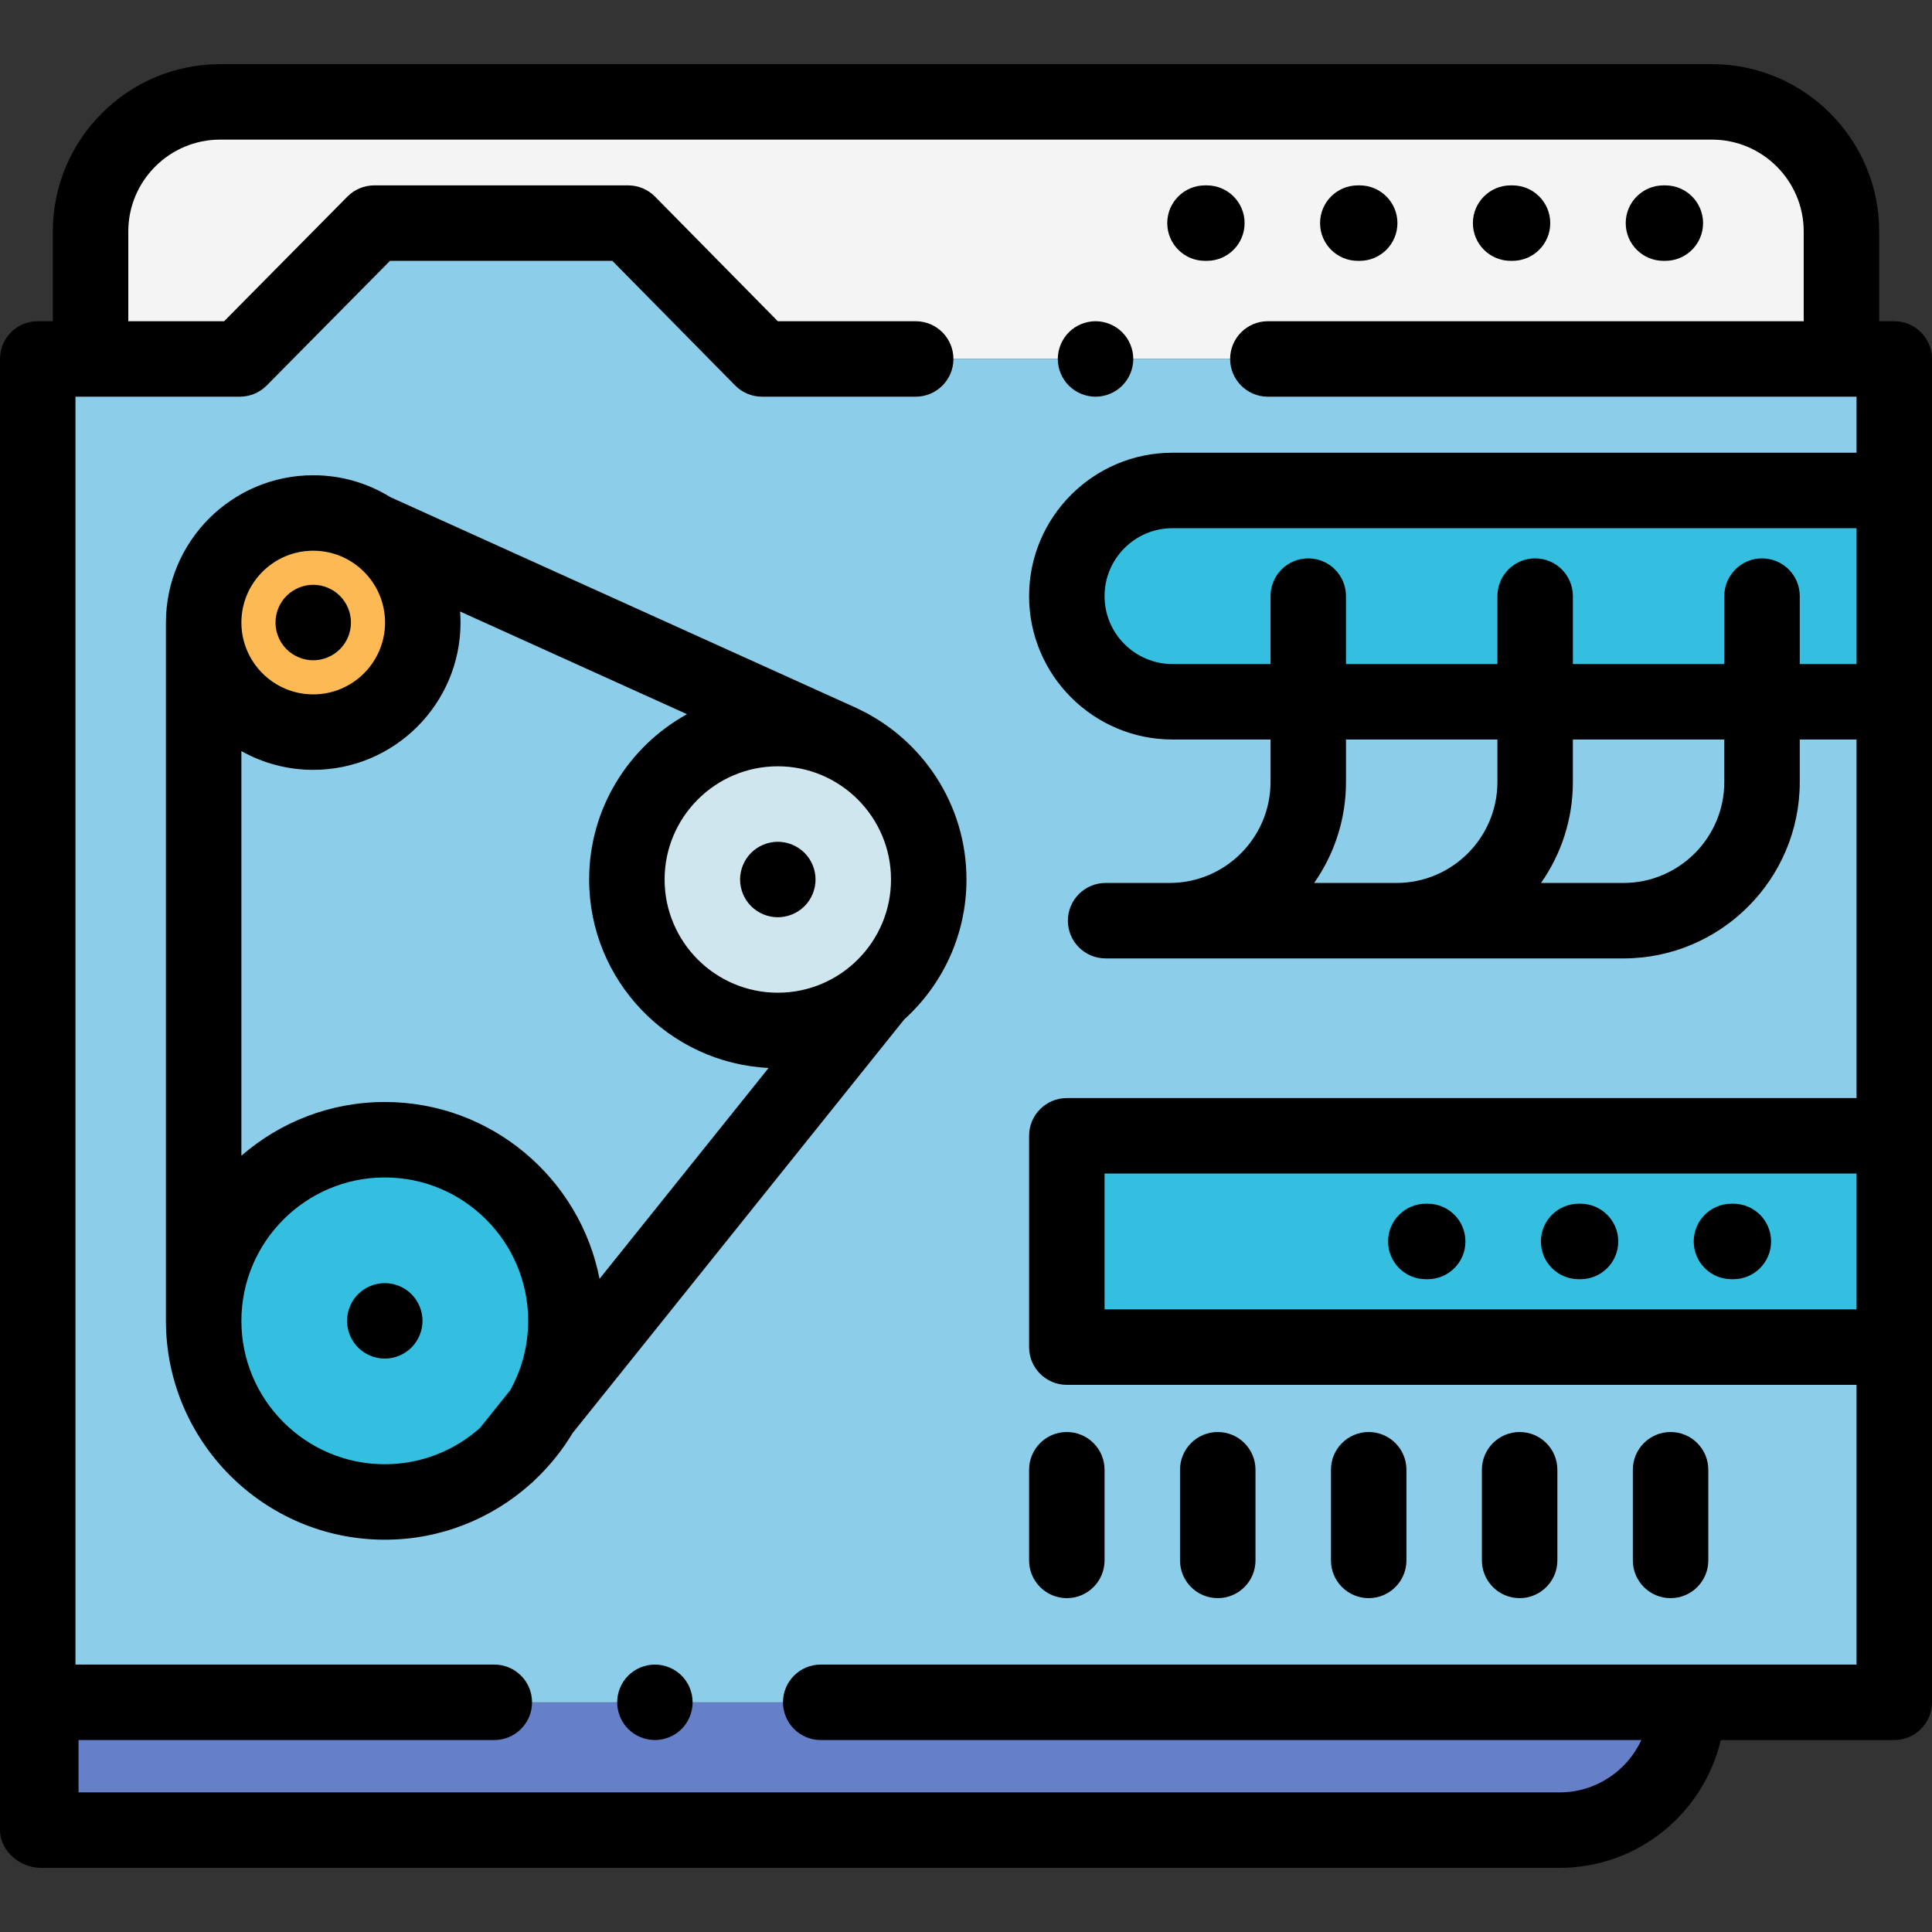 <?xml version="1.0" encoding="iso-8859-1"?>
<!-- Generator: Adobe Illustrator 19.0.0, SVG Export Plug-In . SVG Version: 6.00 Build 0)  -->
<svg version="1.1" id="Capa_1" xmlns="http://www.w3.org/2000/svg" xmlns:xlink="http://www.w3.org/1999/xlink" x="0px" y="0px"
	 viewBox="0 0 512 512" style="enable-background:new 0 0 512 512;" xml:space="preserve">
<rect x="0" y="0" width="512" height="512" fill="#333333" stroke="none"/>
<path style="fill:#657FC9;" d="M447.185,451.127L447.185,451.127c0,18.708-15.165,33.873-33.873,33.873H10.815v-33.873H447.185z"/>
<path style="fill:#F4F4F4;" d="M488,95.127V61.333C488,42.372,472.628,27,453.667,27H58.333C39.372,27,24,42.372,24,61.333v33.794
	H488z"/>
<polygon style="fill:#8CCEEA;" points="201.939,95.127 166.467,59.127 99.181,59.127 63.57,95.127 10,95.127 10,451.127 
	502,451.127 502,95.127 "/>
<circle style="fill:#34BFE0;" cx="101.97" cy="350.04" r="48"/>
<circle style="fill:#D0E6EF;" cx="206.13" cy="233.08" r="40"/>
<circle style="fill:#FDB954;" cx="83.01" cy="164.98" r="29.04"/>
<g>
	<path style="fill:#34BFE0;" d="M501.988,185.976h-191.27c-15.464,0-28-12.536-28-28l0,0c0-15.464,12.536-28,28-28h191.27"/>
	<path style="fill:#34BFE0;" d="M501.988,357h-219.27v-56h219.27"/>
</g>
<path d="M227.342,187.815c-0.093-0.045-0.179-0.098-0.273-0.141L103.47,131.755c-5.954-3.68-12.962-5.81-20.461-5.81
	c-21.525,0-39.037,17.512-39.037,39.036v185.057c0,31.981,26.019,58,58,58c14.782,0,28.282-5.566,38.536-14.703
	c0.419-0.323,0.809-0.691,1.18-1.087c3.894-3.666,7.286-7.855,10.052-12.466l87.89-109.623
	c10.125-9.156,16.498-22.387,16.498-37.081C256.127,213.089,244.333,195.811,227.342,187.815z M101.971,292.038
	c-14.527,0-27.813,5.381-38,14.238V199.044c5.636,3.163,12.127,4.975,19.037,4.975c21.524,0,39.036-17.512,39.036-39.037
	c0-0.985-0.049-1.958-0.121-2.924l60.14,27.209c-15.446,8.518-25.936,24.961-25.936,43.812c0,26.752,21.12,48.662,47.561,49.938
	l-44.802,55.881C153.675,312.229,130.141,292.038,101.971,292.038z M206.127,263.078c-16.542,0-30-13.458-30-30s13.458-30,30-30
	s30,13.458,30,30S222.669,263.078,206.127,263.078z M83.008,145.945c10.496,0,19.036,8.54,19.036,19.036
	c0,10.497-8.54,19.037-19.036,19.037c-10.497,0-19.037-8.54-19.037-19.037C63.971,154.485,72.511,145.945,83.008,145.945z
	 M63.971,350.038c0-20.953,17.047-38,38-38s38,17.047,38,38c0,6.668-1.732,12.937-4.761,18.39l-8.018,10
	c-6.715,5.972-15.549,9.61-25.221,9.61C81.018,388.038,63.971,370.991,63.971,350.038z"/>
<path d="M206.13,223.08c-2.63,0-5.21,1.069-7.07,2.93c-1.87,1.86-2.93,4.44-2.93,7.07s1.06,5.21,2.93,7.069
	c1.86,1.86,4.431,2.931,7.07,2.931c2.63,0,5.21-1.07,7.07-2.931c1.859-1.859,2.93-4.439,2.93-7.069s-1.07-5.21-2.93-7.07
	C211.33,224.149,208.76,223.08,206.13,223.08z"/>
<path d="M83.01,174.979c2.63,0,5.2-1.069,7.07-2.93c1.859-1.86,2.93-4.44,2.93-7.07s-1.07-5.21-2.93-7.069
	c-1.86-1.86-4.44-2.931-7.07-2.931c-2.64,0-5.21,1.07-7.07,2.931c-1.87,1.859-2.93,4.439-2.93,7.069s1.06,5.21,2.93,7.07
	C77.8,173.91,80.38,174.979,83.01,174.979z"/>
<path d="M109.04,342.97c-1.86-1.86-4.431-2.93-7.07-2.93c-2.63,0-5.21,1.069-7.07,2.93c-1.859,1.86-2.93,4.44-2.93,7.07
	s1.07,5.21,2.93,7.069c1.86,1.86,4.44,2.931,7.07,2.931c2.64,0,5.21-1.07,7.07-2.931c1.859-1.869,2.93-4.439,2.93-7.069
	S110.899,344.83,109.04,342.97z"/>
<path d="M502,85.127h-4V61.333C498,36.888,478.112,17,453.667,17H58.333C33.888,17,14,36.888,14,61.333v23.794h-4
	c-5.522,0-10,4.478-10,10V485c0,5.522,5.292,10,10.814,10h402.498c20.751,0,38.17-14.486,42.709-33.873H502c5.522,0,10-4.478,10-10
	v-356C512,89.604,507.522,85.127,502,85.127z M466.956,147.976c-5.522,0-10,4.478-10,10v18h-40.128v-18c0-5.522-4.478-10-10-10
	s-10,4.478-10,10v18h-40.127v-18c0-5.522-4.478-10-10-10s-10,4.478-10,10v18h-25.983c-9.925,0-18-8.075-18-18s8.075-18,18-18H492v36
	h-15.044v-18C476.956,152.453,472.479,147.976,466.956,147.976z M348.26,233.992c5.312-7.584,8.441-16.804,8.441-26.745v-11.271
	h40.127v11.271c0,14.747-11.997,26.745-26.744,26.745H348.26z M416.828,207.247v-11.271h40.128v11.271
	c0,14.747-11.997,26.745-26.744,26.745h-21.825C413.699,226.408,416.828,217.188,416.828,207.247z M492,347H292.718v-36H492V347z
	 M217.5,441.127c-5.522,0-10,4.478-10,10s4.478,10,10,10h217.482c-3.791,8.182-12.075,13.873-21.67,13.873H20.814v-13.873H131
	c5.522,0,10-4.478,10-10s-4.478-10-10-10H20v-336h43.57c2.671,0,5.231-1.068,7.109-2.968l32.675-33.032h58.927l32.535,33.019
	c1.88,1.907,4.445,2.981,7.123,2.981h40.728c5.522,0,10-4.478,10-10s-4.478-10-10-10h-36.542L173.59,52.108
	c-1.88-1.907-4.445-2.981-7.123-2.981H99.181c-2.671,0-5.231,1.068-7.109,2.968L59.396,85.127H34V61.333
	C34,47.916,44.916,37,58.333,37h395.334C467.084,37,478,47.916,478,61.333v23.794H336c-5.522,0-10,4.478-10,10s4.478,10,10,10h156
	v14.849H310.718c-20.953,0-38,17.047-38,38.001c0,20.953,17.047,37.999,38,37.999h25.983v11.271
	c0,14.747-11.998,26.745-26.745,26.745H293c-5.522,0-10,4.478-10,10s4.478,10,10,10h137.212c25.774,0,46.744-20.97,46.744-46.745
	v-11.271H492V291H282.718c-5.522,0-10,4.478-10,10v56c0,5.522,4.478,10,10,10H492v74.127H217.5z"/>
<path d="M173.55,441.13c-2.63,0-5.2,1.06-7.07,2.93c-1.859,1.86-2.92,4.44-2.92,7.07s1.061,5.21,2.92,7.07
	c1.87,1.859,4.44,2.93,7.07,2.93s5.21-1.07,7.08-2.93c1.86-1.86,2.92-4.44,2.92-7.07c0-2.64-1.06-5.21-2.92-7.07
	C178.76,442.189,176.189,441.13,173.55,441.13z"/>
<path d="M290.33,105.13c2.64,0,5.21-1.07,7.069-2.93c1.86-1.86,2.931-4.44,2.931-7.07c0-2.64-1.07-5.21-2.931-7.07
	c-1.859-1.87-4.43-2.93-7.069-2.93c-2.63,0-5.21,1.06-7.07,2.93c-1.86,1.86-2.93,4.431-2.93,7.07c0,2.63,1.069,5.21,2.93,7.07
	C285.12,104.06,287.7,105.13,290.33,105.13z"/>
<path d="M400.333,69.127h0.5c5.522,0,10-4.478,10-10s-4.478-10-10-10h-0.5c-5.522,0-10,4.478-10,10S394.811,69.127,400.333,69.127z"
	/>
<path d="M440.833,69.127h0.5c5.522,0,10-4.478,10-10s-4.478-10-10-10h-0.5c-5.522,0-10,4.478-10,10S435.311,69.127,440.833,69.127z"
	/>
<path d="M359.833,69.127h0.5c5.522,0,10-4.478,10-10s-4.478-10-10-10h-0.5c-5.522,0-10,4.478-10,10S354.311,69.127,359.833,69.127z"
	/>
<path d="M319.333,69.127h0.5c5.522,0,10-4.478,10-10s-4.478-10-10-10h-0.5c-5.522,0-10,4.478-10,10S313.811,69.127,319.333,69.127z"
	/>
<path d="M442.718,379.5c-5.522,0-10,4.478-10,10v24.024c0,5.522,4.478,10,10,10s10-4.478,10-10V389.5
	C452.718,383.978,448.24,379.5,442.718,379.5z"/>
<path d="M402.718,379.5c-5.522,0-10,4.478-10,10v24.024c0,5.522,4.478,10,10,10s10-4.478,10-10V389.5
	C412.718,383.978,408.24,379.5,402.718,379.5z"/>
<path d="M362.718,379.5c-5.522,0-10,4.478-10,10v24.024c0,5.522,4.478,10,10,10s10-4.478,10-10V389.5
	C372.718,383.978,368.24,379.5,362.718,379.5z"/>
<path d="M322.718,379.5c-5.522,0-10,4.478-10,10v24.024c0,5.522,4.478,10,10,10s10-4.478,10-10V389.5
	C332.718,383.978,328.24,379.5,322.718,379.5z"/>
<path d="M282.718,379.5c-5.522,0-10,4.478-10,10v24.024c0,5.522,4.478,10,10,10s10-4.478,10-10V389.5
	C292.718,383.978,288.24,379.5,282.718,379.5z"/>
<path d="M458.854,339h0.5c5.522,0,10-4.478,10-10s-4.478-10-10-10h-0.5c-5.522,0-10,4.478-10,10S453.331,339,458.854,339z"/>
<path d="M418.354,339h0.5c5.522,0,10-4.478,10-10s-4.478-10-10-10h-0.5c-5.522,0-10,4.478-10,10S412.831,339,418.354,339z"/>
<path d="M377.854,339h0.5c5.522,0,10-4.478,10-10s-4.478-10-10-10h-0.5c-5.522,0-10,4.478-10,10S372.331,339,377.854,339z"/>
<g>
</g>
<g>
</g>
<g>
</g>
<g>
</g>
<g>
</g>
<g>
</g>
<g>
</g>
<g>
</g>
<g>
</g>
<g>
</g>
<g>
</g>
<g>
</g>
<g>
</g>
<g>
</g>
<g>
</g>
</svg>
